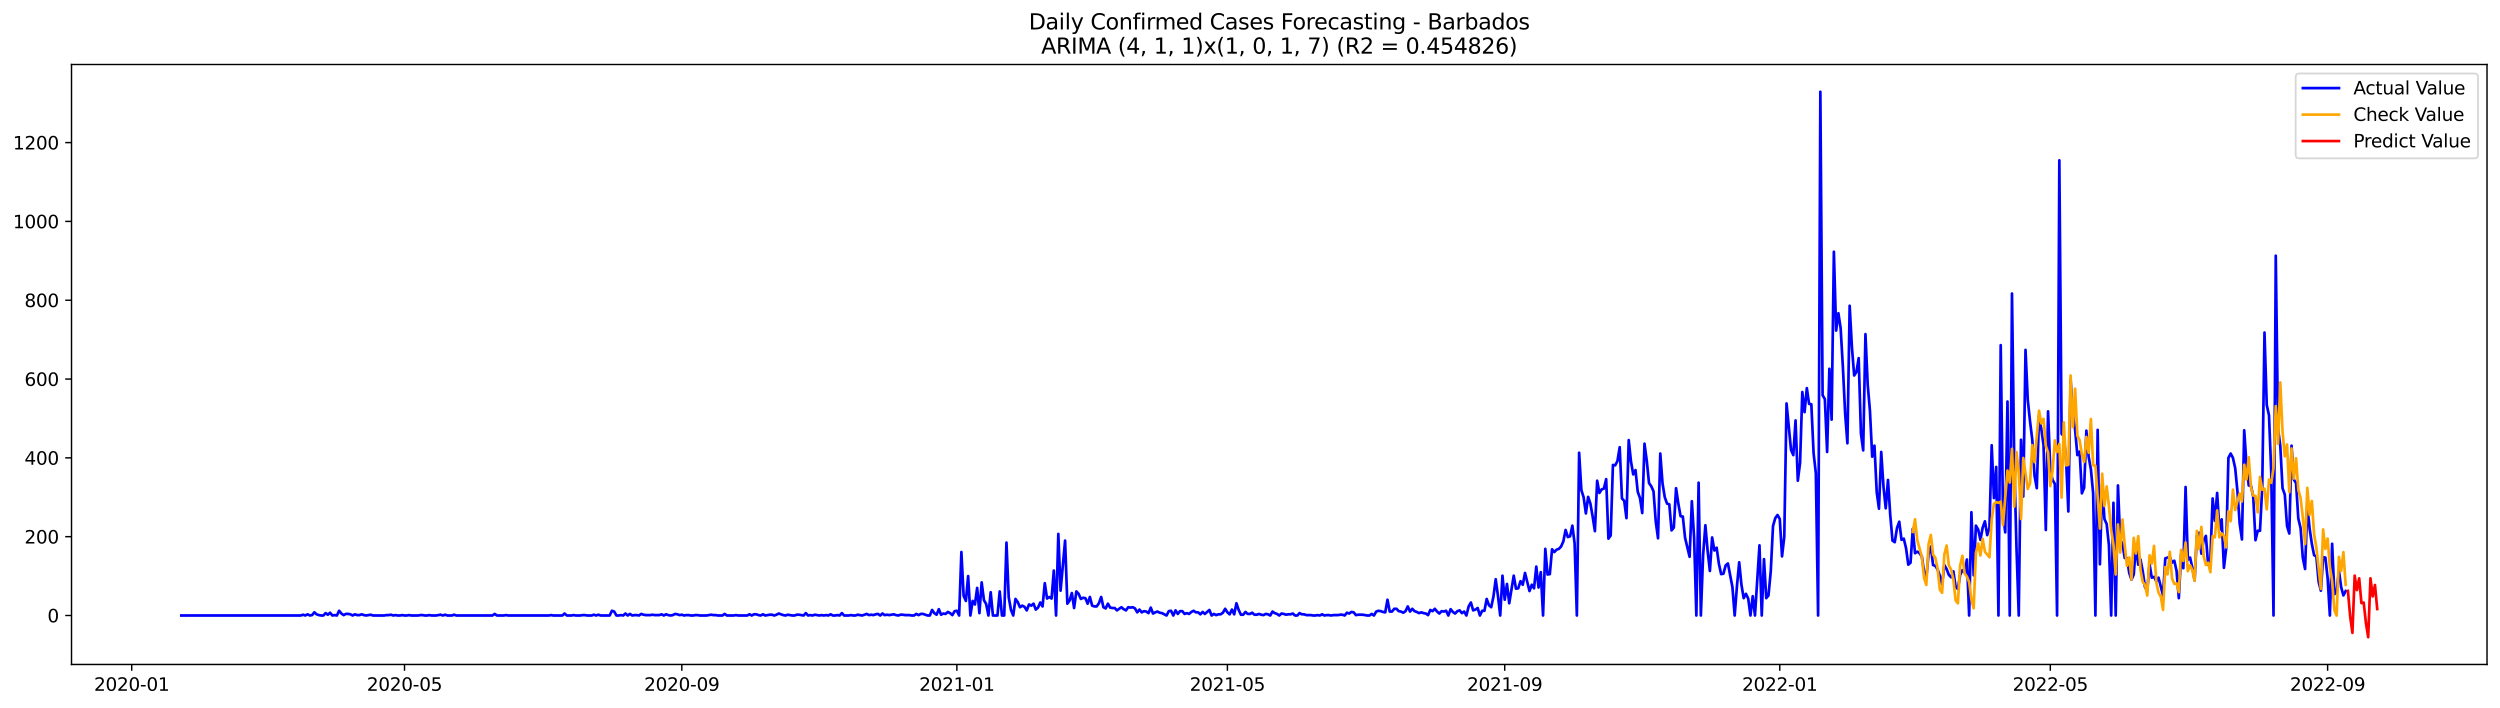 <?xml version="1.0" encoding="utf-8" standalone="no"?>
<!DOCTYPE svg PUBLIC "-//W3C//DTD SVG 1.1//EN"
  "http://www.w3.org/Graphics/SVG/1.1/DTD/svg11.dtd">
<svg xmlns:xlink="http://www.w3.org/1999/xlink" width="1386.05pt" height="392.274pt" viewBox="0 0 1386.05 392.274" xmlns="http://www.w3.org/2000/svg" version="1.1">
 <defs>
  <style type="text/css">*{stroke-linejoin: round; stroke-linecap: butt}</style>
 </defs>
 <g id="figure_1">
  <g id="patch_1">
   <path d="M 0 392.274 
L 1386.05 392.274 
L 1386.05 0 
L 0 0 
z
" style="fill: #ffffff"/>
  </g>
  <g id="axes_1">
   <g id="patch_2">
    <path d="M 39.65 368.396 
L 1378.85 368.396 
L 1378.85 35.755 
L 39.65 35.755 
z
" style="fill: #ffffff"/>
   </g>
   <g id="matplotlib.axis_1">
    <g id="xtick_1">
     <g id="line2d_1">
      <defs>
       <path id="mf974937f8d" d="M 0 0 
L 0 3.5 
" style="stroke: #000000; stroke-width: 0.8"/>
      </defs>
      <g>
       <use xlink:href="#mf974937f8d" x="73.024" y="368.396" style="stroke: #000000; stroke-width: 0.8"/>
      </g>
     </g>
     <g id="text_1">
      <!-- 2020-01 -->
      <g transform="translate(52.132 382.994)scale(0.1 -0.1)">
       <defs>
        <path id="DejaVuSans-32" d="M 1228 531 
L 3431 531 
L 3431 0 
L 469 0 
L 469 531 
Q 828 903 1448 1529 
Q 2069 2156 2228 2338 
Q 2531 2678 2651 2914 
Q 2772 3150 2772 3378 
Q 2772 3750 2511 3984 
Q 2250 4219 1831 4219 
Q 1534 4219 1204 4116 
Q 875 4013 500 3803 
L 500 4441 
Q 881 4594 1212 4672 
Q 1544 4750 1819 4750 
Q 2544 4750 2975 4387 
Q 3406 4025 3406 3419 
Q 3406 3131 3298 2873 
Q 3191 2616 2906 2266 
Q 2828 2175 2409 1742 
Q 1991 1309 1228 531 
z
" transform="scale(0.016)"/>
        <path id="DejaVuSans-30" d="M 2034 4250 
Q 1547 4250 1301 3770 
Q 1056 3291 1056 2328 
Q 1056 1369 1301 889 
Q 1547 409 2034 409 
Q 2525 409 2770 889 
Q 3016 1369 3016 2328 
Q 3016 3291 2770 3770 
Q 2525 4250 2034 4250 
z
M 2034 4750 
Q 2819 4750 3233 4129 
Q 3647 3509 3647 2328 
Q 3647 1150 3233 529 
Q 2819 -91 2034 -91 
Q 1250 -91 836 529 
Q 422 1150 422 2328 
Q 422 3509 836 4129 
Q 1250 4750 2034 4750 
z
" transform="scale(0.016)"/>
        <path id="DejaVuSans-2d" d="M 313 2009 
L 1997 2009 
L 1997 1497 
L 313 1497 
L 313 2009 
z
" transform="scale(0.016)"/>
        <path id="DejaVuSans-31" d="M 794 531 
L 1825 531 
L 1825 4091 
L 703 3866 
L 703 4441 
L 1819 4666 
L 2450 4666 
L 2450 531 
L 3481 531 
L 3481 0 
L 794 0 
L 794 531 
z
" transform="scale(0.016)"/>
       </defs>
       <use xlink:href="#DejaVuSans-32"/>
       <use xlink:href="#DejaVuSans-30" x="63.623"/>
       <use xlink:href="#DejaVuSans-32" x="127.246"/>
       <use xlink:href="#DejaVuSans-30" x="190.869"/>
       <use xlink:href="#DejaVuSans-2d" x="254.492"/>
       <use xlink:href="#DejaVuSans-30" x="290.576"/>
       <use xlink:href="#DejaVuSans-31" x="354.199"/>
      </g>
     </g>
    </g>
    <g id="xtick_2">
     <g id="line2d_2">
      <g>
       <use xlink:href="#mf974937f8d" x="224.268" y="368.396" style="stroke: #000000; stroke-width: 0.8"/>
      </g>
     </g>
     <g id="text_2">
      <!-- 2020-05 -->
      <g transform="translate(203.377 382.994)scale(0.1 -0.1)">
       <defs>
        <path id="DejaVuSans-35" d="M 691 4666 
L 3169 4666 
L 3169 4134 
L 1269 4134 
L 1269 2991 
Q 1406 3038 1543 3061 
Q 1681 3084 1819 3084 
Q 2600 3084 3056 2656 
Q 3513 2228 3513 1497 
Q 3513 744 3044 326 
Q 2575 -91 1722 -91 
Q 1428 -91 1123 -41 
Q 819 9 494 109 
L 494 744 
Q 775 591 1075 516 
Q 1375 441 1709 441 
Q 2250 441 2565 725 
Q 2881 1009 2881 1497 
Q 2881 1984 2565 2268 
Q 2250 2553 1709 2553 
Q 1456 2553 1204 2497 
Q 953 2441 691 2322 
L 691 4666 
z
" transform="scale(0.016)"/>
       </defs>
       <use xlink:href="#DejaVuSans-32"/>
       <use xlink:href="#DejaVuSans-30" x="63.623"/>
       <use xlink:href="#DejaVuSans-32" x="127.246"/>
       <use xlink:href="#DejaVuSans-30" x="190.869"/>
       <use xlink:href="#DejaVuSans-2d" x="254.492"/>
       <use xlink:href="#DejaVuSans-30" x="290.576"/>
       <use xlink:href="#DejaVuSans-35" x="354.199"/>
      </g>
     </g>
    </g>
    <g id="xtick_3">
     <g id="line2d_3">
      <g>
       <use xlink:href="#mf974937f8d" x="378.012" y="368.396" style="stroke: #000000; stroke-width: 0.8"/>
      </g>
     </g>
     <g id="text_3">
      <!-- 2020-09 -->
      <g transform="translate(357.121 382.994)scale(0.1 -0.1)">
       <defs>
        <path id="DejaVuSans-39" d="M 703 97 
L 703 672 
Q 941 559 1184 500 
Q 1428 441 1663 441 
Q 2288 441 2617 861 
Q 2947 1281 2994 2138 
Q 2813 1869 2534 1725 
Q 2256 1581 1919 1581 
Q 1219 1581 811 2004 
Q 403 2428 403 3163 
Q 403 3881 828 4315 
Q 1253 4750 1959 4750 
Q 2769 4750 3195 4129 
Q 3622 3509 3622 2328 
Q 3622 1225 3098 567 
Q 2575 -91 1691 -91 
Q 1453 -91 1209 -44 
Q 966 3 703 97 
z
M 1959 2075 
Q 2384 2075 2632 2365 
Q 2881 2656 2881 3163 
Q 2881 3666 2632 3958 
Q 2384 4250 1959 4250 
Q 1534 4250 1286 3958 
Q 1038 3666 1038 3163 
Q 1038 2656 1286 2365 
Q 1534 2075 1959 2075 
z
" transform="scale(0.016)"/>
       </defs>
       <use xlink:href="#DejaVuSans-32"/>
       <use xlink:href="#DejaVuSans-30" x="63.623"/>
       <use xlink:href="#DejaVuSans-32" x="127.246"/>
       <use xlink:href="#DejaVuSans-30" x="190.869"/>
       <use xlink:href="#DejaVuSans-2d" x="254.492"/>
       <use xlink:href="#DejaVuSans-30" x="290.576"/>
       <use xlink:href="#DejaVuSans-39" x="354.199"/>
      </g>
     </g>
    </g>
    <g id="xtick_4">
     <g id="line2d_4">
      <g>
       <use xlink:href="#mf974937f8d" x="530.507" y="368.396" style="stroke: #000000; stroke-width: 0.8"/>
      </g>
     </g>
     <g id="text_4">
      <!-- 2021-01 -->
      <g transform="translate(509.615 382.994)scale(0.1 -0.1)">
       <use xlink:href="#DejaVuSans-32"/>
       <use xlink:href="#DejaVuSans-30" x="63.623"/>
       <use xlink:href="#DejaVuSans-32" x="127.246"/>
       <use xlink:href="#DejaVuSans-31" x="190.869"/>
       <use xlink:href="#DejaVuSans-2d" x="254.492"/>
       <use xlink:href="#DejaVuSans-30" x="290.576"/>
       <use xlink:href="#DejaVuSans-31" x="354.199"/>
      </g>
     </g>
    </g>
    <g id="xtick_5">
     <g id="line2d_5">
      <g>
       <use xlink:href="#mf974937f8d" x="680.501" y="368.396" style="stroke: #000000; stroke-width: 0.8"/>
      </g>
     </g>
     <g id="text_5">
      <!-- 2021-05 -->
      <g transform="translate(659.61 382.994)scale(0.1 -0.1)">
       <use xlink:href="#DejaVuSans-32"/>
       <use xlink:href="#DejaVuSans-30" x="63.623"/>
       <use xlink:href="#DejaVuSans-32" x="127.246"/>
       <use xlink:href="#DejaVuSans-31" x="190.869"/>
       <use xlink:href="#DejaVuSans-2d" x="254.492"/>
       <use xlink:href="#DejaVuSans-30" x="290.576"/>
       <use xlink:href="#DejaVuSans-35" x="354.199"/>
      </g>
     </g>
    </g>
    <g id="xtick_6">
     <g id="line2d_6">
      <g>
       <use xlink:href="#mf974937f8d" x="834.245" y="368.396" style="stroke: #000000; stroke-width: 0.8"/>
      </g>
     </g>
     <g id="text_6">
      <!-- 2021-09 -->
      <g transform="translate(813.354 382.994)scale(0.1 -0.1)">
       <use xlink:href="#DejaVuSans-32"/>
       <use xlink:href="#DejaVuSans-30" x="63.623"/>
       <use xlink:href="#DejaVuSans-32" x="127.246"/>
       <use xlink:href="#DejaVuSans-31" x="190.869"/>
       <use xlink:href="#DejaVuSans-2d" x="254.492"/>
       <use xlink:href="#DejaVuSans-30" x="290.576"/>
       <use xlink:href="#DejaVuSans-39" x="354.199"/>
      </g>
     </g>
    </g>
    <g id="xtick_7">
     <g id="line2d_7">
      <g>
       <use xlink:href="#mf974937f8d" x="986.74" y="368.396" style="stroke: #000000; stroke-width: 0.8"/>
      </g>
     </g>
     <g id="text_7">
      <!-- 2022-01 -->
      <g transform="translate(965.848 382.994)scale(0.1 -0.1)">
       <use xlink:href="#DejaVuSans-32"/>
       <use xlink:href="#DejaVuSans-30" x="63.623"/>
       <use xlink:href="#DejaVuSans-32" x="127.246"/>
       <use xlink:href="#DejaVuSans-32" x="190.869"/>
       <use xlink:href="#DejaVuSans-2d" x="254.492"/>
       <use xlink:href="#DejaVuSans-30" x="290.576"/>
       <use xlink:href="#DejaVuSans-31" x="354.199"/>
      </g>
     </g>
    </g>
    <g id="xtick_8">
     <g id="line2d_8">
      <g>
       <use xlink:href="#mf974937f8d" x="1136.734" y="368.396" style="stroke: #000000; stroke-width: 0.8"/>
      </g>
     </g>
     <g id="text_8">
      <!-- 2022-05 -->
      <g transform="translate(1115.843 382.994)scale(0.1 -0.1)">
       <use xlink:href="#DejaVuSans-32"/>
       <use xlink:href="#DejaVuSans-30" x="63.623"/>
       <use xlink:href="#DejaVuSans-32" x="127.246"/>
       <use xlink:href="#DejaVuSans-32" x="190.869"/>
       <use xlink:href="#DejaVuSans-2d" x="254.492"/>
       <use xlink:href="#DejaVuSans-30" x="290.576"/>
       <use xlink:href="#DejaVuSans-35" x="354.199"/>
      </g>
     </g>
    </g>
    <g id="xtick_9">
     <g id="line2d_9">
      <g>
       <use xlink:href="#mf974937f8d" x="1290.478" y="368.396" style="stroke: #000000; stroke-width: 0.8"/>
      </g>
     </g>
     <g id="text_9">
      <!-- 2022-09 -->
      <g transform="translate(1269.587 382.994)scale(0.1 -0.1)">
       <use xlink:href="#DejaVuSans-32"/>
       <use xlink:href="#DejaVuSans-30" x="63.623"/>
       <use xlink:href="#DejaVuSans-32" x="127.246"/>
       <use xlink:href="#DejaVuSans-32" x="190.869"/>
       <use xlink:href="#DejaVuSans-2d" x="254.492"/>
       <use xlink:href="#DejaVuSans-30" x="290.576"/>
       <use xlink:href="#DejaVuSans-39" x="354.199"/>
      </g>
     </g>
    </g>
   </g>
   <g id="matplotlib.axis_2">
    <g id="ytick_1">
     <g id="line2d_10">
      <defs>
       <path id="m79491ba754" d="M 0 0 
L -3.5 0 
" style="stroke: #000000; stroke-width: 0.8"/>
      </defs>
      <g>
       <use xlink:href="#m79491ba754" x="39.65" y="341.243" style="stroke: #000000; stroke-width: 0.8"/>
      </g>
     </g>
     <g id="text_10">
      <!-- 0 -->
      <g transform="translate(26.288 345.043)scale(0.1 -0.1)">
       <use xlink:href="#DejaVuSans-30"/>
      </g>
     </g>
    </g>
    <g id="ytick_2">
     <g id="line2d_11">
      <g>
       <use xlink:href="#m79491ba754" x="39.65" y="297.546" style="stroke: #000000; stroke-width: 0.8"/>
      </g>
     </g>
     <g id="text_11">
      <!-- 200 -->
      <g transform="translate(13.562 301.345)scale(0.1 -0.1)">
       <use xlink:href="#DejaVuSans-32"/>
       <use xlink:href="#DejaVuSans-30" x="63.623"/>
       <use xlink:href="#DejaVuSans-30" x="127.246"/>
      </g>
     </g>
    </g>
    <g id="ytick_3">
     <g id="line2d_12">
      <g>
       <use xlink:href="#m79491ba754" x="39.65" y="253.849" style="stroke: #000000; stroke-width: 0.8"/>
      </g>
     </g>
     <g id="text_12">
      <!-- 400 -->
      <g transform="translate(13.562 257.648)scale(0.1 -0.1)">
       <defs>
        <path id="DejaVuSans-34" d="M 2419 4116 
L 825 1625 
L 2419 1625 
L 2419 4116 
z
M 2253 4666 
L 3047 4666 
L 3047 1625 
L 3713 1625 
L 3713 1100 
L 3047 1100 
L 3047 0 
L 2419 0 
L 2419 1100 
L 313 1100 
L 313 1709 
L 2253 4666 
z
" transform="scale(0.016)"/>
       </defs>
       <use xlink:href="#DejaVuSans-34"/>
       <use xlink:href="#DejaVuSans-30" x="63.623"/>
       <use xlink:href="#DejaVuSans-30" x="127.246"/>
      </g>
     </g>
    </g>
    <g id="ytick_4">
     <g id="line2d_13">
      <g>
       <use xlink:href="#m79491ba754" x="39.65" y="210.152" style="stroke: #000000; stroke-width: 0.8"/>
      </g>
     </g>
     <g id="text_13">
      <!-- 600 -->
      <g transform="translate(13.562 213.951)scale(0.1 -0.1)">
       <defs>
        <path id="DejaVuSans-36" d="M 2113 2584 
Q 1688 2584 1439 2293 
Q 1191 2003 1191 1497 
Q 1191 994 1439 701 
Q 1688 409 2113 409 
Q 2538 409 2786 701 
Q 3034 994 3034 1497 
Q 3034 2003 2786 2293 
Q 2538 2584 2113 2584 
z
M 3366 4563 
L 3366 3988 
Q 3128 4100 2886 4159 
Q 2644 4219 2406 4219 
Q 1781 4219 1451 3797 
Q 1122 3375 1075 2522 
Q 1259 2794 1537 2939 
Q 1816 3084 2150 3084 
Q 2853 3084 3261 2657 
Q 3669 2231 3669 1497 
Q 3669 778 3244 343 
Q 2819 -91 2113 -91 
Q 1303 -91 875 529 
Q 447 1150 447 2328 
Q 447 3434 972 4092 
Q 1497 4750 2381 4750 
Q 2619 4750 2861 4703 
Q 3103 4656 3366 4563 
z
" transform="scale(0.016)"/>
       </defs>
       <use xlink:href="#DejaVuSans-36"/>
       <use xlink:href="#DejaVuSans-30" x="63.623"/>
       <use xlink:href="#DejaVuSans-30" x="127.246"/>
      </g>
     </g>
    </g>
    <g id="ytick_5">
     <g id="line2d_14">
      <g>
       <use xlink:href="#m79491ba754" x="39.65" y="166.455" style="stroke: #000000; stroke-width: 0.8"/>
      </g>
     </g>
     <g id="text_14">
      <!-- 800 -->
      <g transform="translate(13.562 170.254)scale(0.1 -0.1)">
       <defs>
        <path id="DejaVuSans-38" d="M 2034 2216 
Q 1584 2216 1326 1975 
Q 1069 1734 1069 1313 
Q 1069 891 1326 650 
Q 1584 409 2034 409 
Q 2484 409 2743 651 
Q 3003 894 3003 1313 
Q 3003 1734 2745 1975 
Q 2488 2216 2034 2216 
z
M 1403 2484 
Q 997 2584 770 2862 
Q 544 3141 544 3541 
Q 544 4100 942 4425 
Q 1341 4750 2034 4750 
Q 2731 4750 3128 4425 
Q 3525 4100 3525 3541 
Q 3525 3141 3298 2862 
Q 3072 2584 2669 2484 
Q 3125 2378 3379 2068 
Q 3634 1759 3634 1313 
Q 3634 634 3220 271 
Q 2806 -91 2034 -91 
Q 1263 -91 848 271 
Q 434 634 434 1313 
Q 434 1759 690 2068 
Q 947 2378 1403 2484 
z
M 1172 3481 
Q 1172 3119 1398 2916 
Q 1625 2713 2034 2713 
Q 2441 2713 2670 2916 
Q 2900 3119 2900 3481 
Q 2900 3844 2670 4047 
Q 2441 4250 2034 4250 
Q 1625 4250 1398 4047 
Q 1172 3844 1172 3481 
z
" transform="scale(0.016)"/>
       </defs>
       <use xlink:href="#DejaVuSans-38"/>
       <use xlink:href="#DejaVuSans-30" x="63.623"/>
       <use xlink:href="#DejaVuSans-30" x="127.246"/>
      </g>
     </g>
    </g>
    <g id="ytick_6">
     <g id="line2d_15">
      <g>
       <use xlink:href="#m79491ba754" x="39.65" y="122.757" style="stroke: #000000; stroke-width: 0.8"/>
      </g>
     </g>
     <g id="text_15">
      <!-- 1000 -->
      <g transform="translate(7.2 126.557)scale(0.1 -0.1)">
       <use xlink:href="#DejaVuSans-31"/>
       <use xlink:href="#DejaVuSans-30" x="63.623"/>
       <use xlink:href="#DejaVuSans-30" x="127.246"/>
       <use xlink:href="#DejaVuSans-30" x="190.869"/>
      </g>
     </g>
    </g>
    <g id="ytick_7">
     <g id="line2d_16">
      <g>
       <use xlink:href="#m79491ba754" x="39.65" y="79.06" style="stroke: #000000; stroke-width: 0.8"/>
      </g>
     </g>
     <g id="text_16">
      <!-- 1200 -->
      <g transform="translate(7.2 82.859)scale(0.1 -0.1)">
       <use xlink:href="#DejaVuSans-31"/>
       <use xlink:href="#DejaVuSans-32" x="63.623"/>
       <use xlink:href="#DejaVuSans-30" x="127.246"/>
       <use xlink:href="#DejaVuSans-30" x="190.869"/>
      </g>
     </g>
    </g>
   </g>
   <g id="line2d_17">
    <path d="M 100.523 341.243 
L 166.77 341.243 
L 168.02 340.806 
L 169.27 341.243 
L 170.52 340.588 
L 171.77 341.243 
L 173.02 341.025 
L 174.27 339.495 
L 175.52 340.588 
L 176.77 341.025 
L 178.02 341.243 
L 179.27 341.243 
L 180.52 339.932 
L 181.77 340.806 
L 183.02 339.714 
L 184.27 341.243 
L 185.52 341.025 
L 186.77 341.243 
L 188.019 338.621 
L 189.269 340.151 
L 190.519 341.025 
L 191.769 340.369 
L 193.019 340.369 
L 194.269 340.588 
L 195.519 341.243 
L 196.769 340.588 
L 198.019 341.025 
L 199.269 341.025 
L 200.519 340.588 
L 201.769 341.025 
L 203.019 341.243 
L 205.519 340.806 
L 206.769 341.243 
L 213.019 341.243 
L 214.268 341.025 
L 215.518 341.025 
L 216.768 340.806 
L 218.018 341.243 
L 219.268 341.025 
L 220.518 341.243 
L 221.768 341.243 
L 223.018 341.025 
L 224.268 341.243 
L 225.518 341.243 
L 226.768 341.025 
L 228.018 341.243 
L 231.768 341.243 
L 233.018 341.025 
L 234.268 341.025 
L 235.518 341.243 
L 236.768 341.243 
L 238.018 341.025 
L 239.268 341.243 
L 241.767 341.243 
L 244.267 340.806 
L 245.517 341.243 
L 246.767 340.806 
L 248.017 341.243 
L 250.517 341.243 
L 251.767 340.806 
L 253.017 341.243 
L 273.016 341.243 
L 274.266 340.369 
L 275.516 341.243 
L 279.266 341.243 
L 280.516 341.025 
L 281.766 341.243 
L 304.265 341.243 
L 305.515 341.025 
L 306.765 341.243 
L 311.765 341.243 
L 313.015 340.151 
L 314.265 341.243 
L 316.765 341.243 
L 318.015 341.025 
L 319.265 341.243 
L 321.764 341.243 
L 323.014 341.025 
L 324.264 341.025 
L 325.514 341.243 
L 328.014 341.243 
L 329.264 340.806 
L 330.514 341.243 
L 331.764 340.806 
L 333.014 341.243 
L 338.014 341.243 
L 339.264 338.621 
L 340.514 339.058 
L 341.764 341.243 
L 343.014 341.243 
L 344.264 341.025 
L 345.514 341.243 
L 346.764 340.151 
L 348.013 341.243 
L 349.263 340.369 
L 350.513 341.243 
L 351.763 341.025 
L 353.013 341.025 
L 354.263 341.243 
L 355.513 340.369 
L 356.763 340.806 
L 358.013 341.025 
L 360.513 341.025 
L 361.763 340.806 
L 363.013 341.025 
L 365.513 341.025 
L 366.763 340.588 
L 368.013 341.243 
L 369.263 340.588 
L 370.513 341.025 
L 371.763 341.243 
L 373.013 341.025 
L 374.263 340.369 
L 375.512 340.588 
L 376.762 341.025 
L 378.012 340.806 
L 379.262 341.243 
L 380.512 341.025 
L 381.762 341.025 
L 383.012 341.243 
L 384.262 341.243 
L 385.512 341.025 
L 386.762 341.025 
L 388.012 341.243 
L 391.762 341.243 
L 394.262 340.806 
L 395.512 341.025 
L 396.762 341.025 
L 398.012 341.243 
L 400.512 341.243 
L 401.761 340.369 
L 403.011 341.243 
L 406.761 341.243 
L 408.011 341.025 
L 409.261 341.243 
L 414.261 341.243 
L 415.511 340.588 
L 416.761 341.243 
L 418.011 340.588 
L 419.261 340.588 
L 420.511 341.025 
L 421.761 341.243 
L 423.011 340.588 
L 424.261 341.243 
L 426.761 340.806 
L 428.01 340.806 
L 429.26 341.243 
L 430.51 340.806 
L 431.76 340.151 
L 434.26 341.025 
L 435.51 341.243 
L 436.76 340.806 
L 439.26 341.243 
L 440.51 341.243 
L 441.76 340.806 
L 443.01 340.806 
L 445.51 341.243 
L 446.76 339.932 
L 448.01 341.243 
L 449.26 341.025 
L 450.51 341.243 
L 451.76 340.806 
L 454.26 341.243 
L 455.509 341.025 
L 456.759 341.243 
L 458.009 341.025 
L 459.259 341.243 
L 460.509 340.588 
L 461.759 341.243 
L 463.009 341.243 
L 464.259 341.025 
L 465.509 341.243 
L 466.759 339.932 
L 468.009 341.243 
L 470.509 341.243 
L 471.759 341.025 
L 473.009 341.243 
L 474.259 341.243 
L 475.509 340.806 
L 478.009 341.243 
L 480.509 340.369 
L 481.758 341.025 
L 483.008 340.806 
L 484.258 341.025 
L 485.508 340.588 
L 486.758 340.369 
L 488.008 341.243 
L 489.258 340.151 
L 490.508 341.025 
L 491.758 340.806 
L 493.008 341.025 
L 495.508 340.588 
L 496.758 341.025 
L 498.008 341.243 
L 499.258 340.806 
L 500.508 340.806 
L 501.758 341.025 
L 504.258 341.025 
L 505.508 341.243 
L 506.758 341.243 
L 508.008 340.369 
L 509.257 341.025 
L 510.507 340.369 
L 511.757 340.369 
L 514.257 341.243 
L 515.507 341.243 
L 516.757 338.184 
L 518.007 339.932 
L 519.257 340.806 
L 520.507 337.748 
L 521.757 340.806 
L 523.007 340.151 
L 524.257 340.369 
L 525.507 339.277 
L 526.757 339.932 
L 528.007 341.025 
L 529.257 338.84 
L 530.507 338.621 
L 531.757 341.243 
L 533.007 306.067 
L 534.257 330.319 
L 535.506 333.159 
L 536.756 319.395 
L 538.006 341.243 
L 539.256 333.159 
L 540.506 335.126 
L 541.756 325.949 
L 543.006 339.932 
L 544.256 322.89 
L 545.506 332.722 
L 546.756 334.907 
L 548.006 341.243 
L 549.256 328.353 
L 550.506 341.243 
L 553.006 341.243 
L 554.256 327.916 
L 555.506 341.243 
L 556.756 341.243 
L 558.006 300.823 
L 559.256 331.193 
L 560.506 338.184 
L 561.756 341.243 
L 563.005 332.067 
L 564.255 333.815 
L 565.505 336.655 
L 566.755 335.781 
L 568.005 336.437 
L 569.255 338.403 
L 570.505 335.126 
L 571.755 335.781 
L 573.005 334.689 
L 574.255 337.966 
L 575.505 336.874 
L 576.755 334.033 
L 578.005 336.218 
L 579.255 323.327 
L 580.505 331.848 
L 581.755 330.974 
L 583.005 331.848 
L 584.255 316.336 
L 585.505 341.243 
L 586.755 296.017 
L 588.005 327.479 
L 590.504 299.731 
L 591.754 334.689 
L 593.004 332.941 
L 594.254 328.79 
L 595.504 337.092 
L 596.754 327.916 
L 598.004 329.227 
L 599.254 332.067 
L 600.504 331.411 
L 601.754 331.63 
L 603.004 334.689 
L 604.254 330.974 
L 605.504 335.781 
L 606.754 336.218 
L 608.004 336.218 
L 609.254 334.47 
L 610.504 330.974 
L 611.754 336.655 
L 613.004 337.311 
L 614.254 334.689 
L 615.504 336.874 
L 616.753 337.092 
L 618.003 337.092 
L 619.253 338.403 
L 621.753 336.655 
L 623.003 337.748 
L 624.253 338.403 
L 625.503 336.655 
L 626.753 336.874 
L 628.003 336.655 
L 629.253 337.311 
L 630.503 339.495 
L 631.753 337.966 
L 633.003 339.495 
L 634.253 338.84 
L 635.503 339.058 
L 636.753 339.932 
L 638.003 336.874 
L 639.253 340.151 
L 640.503 339.495 
L 641.753 339.058 
L 643.002 339.714 
L 644.252 339.932 
L 646.752 341.243 
L 648.002 338.84 
L 649.252 338.621 
L 650.502 341.243 
L 651.752 338.403 
L 653.002 340.369 
L 654.252 338.84 
L 655.502 338.84 
L 656.752 340.369 
L 658.002 339.932 
L 659.252 340.369 
L 660.502 339.277 
L 661.752 338.621 
L 663.002 339.495 
L 664.252 339.495 
L 665.502 340.588 
L 666.752 339.277 
L 668.002 340.369 
L 670.501 338.184 
L 671.751 341.243 
L 673.001 340.369 
L 674.251 341.025 
L 675.501 340.588 
L 676.751 340.588 
L 678.001 339.714 
L 679.251 337.529 
L 680.501 339.495 
L 681.751 340.588 
L 683.001 337.966 
L 684.251 340.588 
L 685.501 334.47 
L 686.751 338.184 
L 688.001 340.806 
L 689.251 340.806 
L 690.501 339.277 
L 691.751 340.369 
L 693.001 340.369 
L 694.251 339.714 
L 695.501 340.806 
L 696.75 340.806 
L 698 340.369 
L 699.25 340.806 
L 700.5 341.025 
L 701.75 340.369 
L 703 340.588 
L 704.25 341.243 
L 705.5 339.058 
L 706.75 339.932 
L 708 340.369 
L 709.25 341.243 
L 710.5 340.151 
L 711.75 340.369 
L 713 340.806 
L 714.25 340.588 
L 715.5 340.588 
L 716.75 340.151 
L 718 341.243 
L 719.25 341.243 
L 720.5 339.932 
L 721.75 340.588 
L 722.999 340.588 
L 724.249 341.025 
L 726.749 341.025 
L 727.999 341.243 
L 729.249 341.243 
L 730.499 341.025 
L 731.749 341.243 
L 732.999 340.588 
L 734.249 341.243 
L 735.499 341.025 
L 736.749 341.025 
L 737.999 341.243 
L 739.249 341.025 
L 741.749 341.025 
L 742.999 340.806 
L 744.249 340.806 
L 745.499 341.243 
L 746.749 339.714 
L 747.999 340.151 
L 749.249 339.277 
L 750.498 339.495 
L 751.748 341.025 
L 752.998 340.806 
L 755.498 340.806 
L 757.998 341.243 
L 759.248 341.243 
L 760.498 340.369 
L 761.748 341.243 
L 762.998 339.058 
L 764.248 338.621 
L 765.498 338.84 
L 766.748 339.277 
L 767.998 339.495 
L 769.248 332.504 
L 770.498 339.058 
L 771.748 339.058 
L 772.998 337.529 
L 774.248 337.529 
L 775.498 338.84 
L 776.747 339.058 
L 777.997 339.714 
L 779.247 338.84 
L 780.497 336.218 
L 781.747 339.058 
L 782.997 337.529 
L 784.247 338.84 
L 785.497 339.277 
L 786.747 339.932 
L 787.997 339.495 
L 789.247 339.932 
L 790.497 340.151 
L 791.747 341.025 
L 792.997 338.184 
L 794.247 338.84 
L 795.497 337.529 
L 796.747 339.058 
L 797.997 340.151 
L 799.247 338.84 
L 800.497 339.058 
L 801.747 338.621 
L 802.996 341.243 
L 804.246 337.748 
L 805.496 339.277 
L 806.746 340.151 
L 807.996 338.84 
L 809.246 338.403 
L 810.496 339.932 
L 811.746 339.058 
L 812.996 341.243 
L 814.246 336.218 
L 815.496 334.033 
L 816.746 338.403 
L 817.996 337.966 
L 819.246 337.092 
L 820.496 341.243 
L 821.746 338.621 
L 822.996 338.621 
L 824.246 332.067 
L 825.496 335.563 
L 826.746 336.655 
L 827.996 330.756 
L 829.246 321.143 
L 830.495 330.319 
L 831.745 341.243 
L 832.995 319.176 
L 834.245 332.504 
L 835.495 323.764 
L 836.745 334.47 
L 839.245 319.176 
L 840.495 326.386 
L 841.745 326.168 
L 842.995 322.235 
L 844.245 324.201 
L 845.495 317.647 
L 847.995 327.697 
L 849.245 324.201 
L 850.495 326.168 
L 851.745 314.151 
L 852.995 325.731 
L 854.245 317.21 
L 855.495 341.243 
L 856.744 304.319 
L 857.994 318.521 
L 859.244 318.302 
L 860.494 304.538 
L 861.744 306.067 
L 862.994 304.756 
L 864.244 304.319 
L 865.494 303.008 
L 866.744 300.168 
L 867.994 293.832 
L 869.244 297.765 
L 870.494 297.328 
L 871.744 291.428 
L 872.994 301.26 
L 874.244 341.243 
L 875.494 251.009 
L 876.744 271.765 
L 877.994 275.698 
L 879.244 284.655 
L 880.494 275.479 
L 881.744 279.193 
L 882.994 286.403 
L 884.243 294.487 
L 885.493 266.521 
L 886.743 273.294 
L 887.993 271.328 
L 889.243 270.891 
L 890.493 265.647 
L 891.743 298.639 
L 892.993 296.891 
L 894.243 257.782 
L 895.493 258 
L 896.743 255.597 
L 897.993 247.95 
L 899.243 276.353 
L 900.493 277.664 
L 901.743 287.277 
L 902.993 244.017 
L 904.243 255.815 
L 905.493 263.025 
L 906.743 260.622 
L 907.993 272.639 
L 909.243 276.134 
L 910.492 284.437 
L 911.742 245.983 
L 912.992 255.378 
L 914.242 267.832 
L 915.492 269.58 
L 916.742 272.42 
L 917.992 289.244 
L 919.242 298.42 
L 920.492 251.446 
L 921.742 268.051 
L 922.992 275.698 
L 924.242 279.193 
L 925.492 279.63 
L 926.742 294.05 
L 927.992 292.521 
L 929.242 270.672 
L 930.492 279.193 
L 931.742 286.185 
L 932.992 286.403 
L 934.242 298.202 
L 936.742 308.689 
L 937.991 277.882 
L 939.241 297.983 
L 940.491 341.243 
L 941.741 267.614 
L 942.991 341.243 
L 944.241 307.596 
L 945.491 291.21 
L 946.741 305.412 
L 947.991 316.554 
L 949.241 297.983 
L 950.491 305.193 
L 951.741 303.664 
L 952.991 312.622 
L 954.241 318.302 
L 955.491 318.084 
L 956.741 313.496 
L 957.991 312.403 
L 960.491 325.512 
L 961.741 341.243 
L 962.991 325.075 
L 964.24 311.748 
L 965.49 324.201 
L 966.74 331.63 
L 967.99 329.227 
L 969.24 331.848 
L 970.49 341.243 
L 971.74 330.537 
L 972.99 341.243 
L 975.49 302.353 
L 976.74 341.243 
L 977.99 310 
L 979.24 331.63 
L 980.49 330.101 
L 981.74 316.773 
L 982.99 291.647 
L 984.24 287.277 
L 985.49 285.529 
L 986.74 287.714 
L 987.99 308.47 
L 989.24 297.546 
L 990.49 223.698 
L 992.989 249.479 
L 994.239 252.32 
L 995.489 233.093 
L 996.739 266.521 
L 997.989 256.689 
L 999.239 217.362 
L 1000.489 228.505 
L 1001.739 215.177 
L 1002.989 223.916 
L 1004.239 224.135 
L 1005.489 251.227 
L 1006.739 262.37 
L 1007.989 341.243 
L 1009.239 50.876 
L 1010.489 219.11 
L 1011.739 221.295 
L 1012.989 250.572 
L 1014.239 204.471 
L 1015.489 232.656 
L 1016.739 139.581 
L 1017.988 183.278 
L 1019.238 173.665 
L 1020.488 181.967 
L 1021.738 203.597 
L 1022.988 229.378 
L 1024.238 245.765 
L 1025.488 169.513 
L 1026.738 192.454 
L 1027.988 208.185 
L 1029.238 206.219 
L 1030.488 198.572 
L 1031.738 240.303 
L 1032.988 249.698 
L 1034.238 185.244 
L 1035.488 213.211 
L 1036.738 227.849 
L 1037.988 253.193 
L 1039.238 247.076 
L 1040.488 272.857 
L 1041.738 282.034 
L 1042.988 250.572 
L 1044.237 269.798 
L 1045.487 281.815 
L 1046.737 266.084 
L 1047.987 285.529 
L 1049.237 299.731 
L 1050.487 300.605 
L 1051.737 292.739 
L 1052.987 289.244 
L 1054.237 299.294 
L 1055.487 298.639 
L 1056.737 303.882 
L 1057.987 313.059 
L 1059.237 311.966 
L 1060.487 293.176 
L 1061.737 306.723 
L 1062.987 305.849 
L 1064.237 306.723 
L 1065.487 308.47 
L 1066.737 316.991 
L 1067.987 320.269 
L 1069.237 307.159 
L 1070.487 303.008 
L 1071.736 313.277 
L 1072.986 313.714 
L 1074.236 315.68 
L 1075.486 319.176 
L 1076.736 323.983 
L 1077.986 313.277 
L 1079.236 315.462 
L 1080.486 318.739 
L 1081.736 320.05 
L 1082.986 316.773 
L 1084.236 325.294 
L 1085.486 326.605 
L 1086.736 318.739 
L 1087.986 316.117 
L 1089.236 317.21 
L 1090.486 310.218 
L 1091.736 341.243 
L 1092.986 284 
L 1094.236 318.958 
L 1095.486 291.428 
L 1096.736 293.613 
L 1097.985 299.294 
L 1099.235 292.521 
L 1100.485 289.025 
L 1101.735 296.672 
L 1102.985 292.739 
L 1104.235 246.857 
L 1105.485 276.134 
L 1106.735 258.874 
L 1107.985 341.243 
L 1109.235 191.362 
L 1110.485 284.218 
L 1111.735 295.143 
L 1112.985 222.605 
L 1114.235 341.243 
L 1115.485 162.74 
L 1116.735 255.597 
L 1117.985 303.882 
L 1119.235 341.243 
L 1120.485 243.799 
L 1121.735 275.261 
L 1122.985 193.984 
L 1124.235 221.731 
L 1125.484 233.53 
L 1126.734 243.799 
L 1127.984 263.681 
L 1129.234 270.672 
L 1130.484 230.689 
L 1131.734 237.899 
L 1132.984 246.857 
L 1134.234 293.832 
L 1135.484 228.068 
L 1136.734 260.622 
L 1137.984 266.084 
L 1139.234 268.269 
L 1140.484 341.243 
L 1141.734 88.892 
L 1142.984 240.521 
L 1144.234 241.832 
L 1145.484 255.16 
L 1146.734 283.563 
L 1147.984 210.589 
L 1149.234 229.16 
L 1150.484 238.336 
L 1151.733 252.32 
L 1152.983 250.353 
L 1154.233 273.513 
L 1155.483 270.454 
L 1156.733 238.773 
L 1157.983 253.193 
L 1159.233 260.185 
L 1160.483 273.513 
L 1161.733 341.243 
L 1162.983 238.336 
L 1164.233 312.84 
L 1165.483 268.269 
L 1166.733 287.714 
L 1167.983 290.555 
L 1169.233 302.353 
L 1170.483 341.243 
L 1171.733 278.756 
L 1172.983 341.243 
L 1174.233 269.143 
L 1175.483 299.294 
L 1176.733 301.479 
L 1177.983 309.344 
L 1179.232 309.563 
L 1180.482 317.647 
L 1181.732 321.361 
L 1182.982 318.521 
L 1184.232 302.353 
L 1185.482 313.059 
L 1186.732 310.218 
L 1187.982 316.773 
L 1189.232 325.512 
L 1190.482 327.479 
L 1191.732 312.622 
L 1192.982 320.269 
L 1194.232 319.832 
L 1195.482 322.235 
L 1196.732 320.269 
L 1199.232 330.101 
L 1200.482 309.563 
L 1201.732 309.126 
L 1202.982 308.907 
L 1204.232 311.966 
L 1205.481 310.874 
L 1206.731 316.554 
L 1207.981 331.63 
L 1209.231 307.378 
L 1210.481 315.025 
L 1211.731 270.017 
L 1212.981 310.437 
L 1214.231 309.126 
L 1215.481 314.806 
L 1216.731 321.798 
L 1217.981 297.109 
L 1219.231 295.361 
L 1220.481 306.941 
L 1221.731 299.512 
L 1222.981 297.109 
L 1224.231 313.059 
L 1225.481 309.781 
L 1226.731 276.353 
L 1227.981 288.807 
L 1229.231 273.294 
L 1230.481 293.832 
L 1231.73 287.933 
L 1232.98 314.806 
L 1234.23 304.101 
L 1235.48 253.849 
L 1236.73 251.446 
L 1237.98 253.849 
L 1239.23 259.53 
L 1240.48 272.42 
L 1241.73 290.336 
L 1242.98 299.076 
L 1244.23 238.555 
L 1245.48 257.345 
L 1246.73 269.143 
L 1247.98 269.361 
L 1249.23 275.261 
L 1250.48 299.512 
L 1251.73 294.269 
L 1252.98 294.269 
L 1254.23 270.235 
L 1255.48 184.37 
L 1256.73 224.572 
L 1257.98 230.252 
L 1259.229 262.151 
L 1260.479 341.243 
L 1261.729 141.766 
L 1262.979 237.681 
L 1264.229 247.076 
L 1265.479 270.672 
L 1266.729 274.168 
L 1267.979 291.647 
L 1269.229 295.798 
L 1270.479 247.076 
L 1271.729 265.866 
L 1272.979 267.832 
L 1274.229 287.496 
L 1275.479 292.739 
L 1276.729 309.344 
L 1277.979 315.462 
L 1279.229 280.067 
L 1280.479 292.958 
L 1281.729 301.479 
L 1282.979 307.815 
L 1284.229 308.47 
L 1285.478 322.454 
L 1286.728 327.479 
L 1287.978 308.907 
L 1289.228 309.126 
L 1290.478 320.487 
L 1291.728 341.243 
L 1292.978 301.479 
L 1294.228 329.445 
L 1295.478 328.353 
L 1296.728 316.336 
L 1297.978 325.512 
L 1299.228 330.101 
L 1300.478 327.697 
L 1300.478 327.697 
" clip-path="url(#p8b90398672)" style="fill: none; stroke: #0000ff; stroke-width: 1.5; stroke-linecap: square"/>
   </g>
   <g id="line2d_18">
    <path d="M 1060.487 294.873 
L 1061.737 287.913 
L 1062.987 299.46 
L 1065.487 308.693 
L 1066.737 320.375 
L 1067.987 324.306 
L 1069.237 301.716 
L 1070.487 296.574 
L 1071.736 307.554 
L 1072.986 309.228 
L 1074.236 315.186 
L 1075.486 326.918 
L 1076.736 328.67 
L 1077.986 307.391 
L 1079.236 302.449 
L 1080.486 313.528 
L 1081.736 315.814 
L 1082.986 321.266 
L 1084.236 332.862 
L 1085.486 334.51 
L 1086.736 313.51 
L 1087.986 308.173 
L 1089.236 317.962 
L 1090.486 319.641 
L 1091.736 322.775 
L 1092.986 332.27 
L 1094.236 337.252 
L 1095.486 306.52 
L 1096.736 301.333 
L 1097.985 307.96 
L 1099.235 298.759 
L 1100.485 305.867 
L 1102.985 308.97 
L 1104.235 288.122 
L 1105.485 279.298 
L 1106.735 278.414 
L 1107.985 278.752 
L 1109.235 278.168 
L 1110.485 291.141 
L 1112.985 260.9 
L 1114.235 267.528 
L 1115.485 248.879 
L 1116.735 280.881 
L 1117.985 250.669 
L 1119.235 261.714 
L 1120.485 287.753 
L 1121.735 253.936 
L 1124.235 271.084 
L 1125.484 267.794 
L 1126.734 246.822 
L 1127.984 256.225 
L 1130.484 227.706 
L 1131.734 234.736 
L 1132.984 232.227 
L 1134.234 247.204 
L 1135.484 250.898 
L 1136.734 269.507 
L 1137.984 261.004 
L 1139.234 244.168 
L 1140.484 250.548 
L 1141.734 246.158 
L 1142.984 275.893 
L 1144.234 234.171 
L 1145.484 258.025 
L 1146.734 257.685 
L 1147.984 208.184 
L 1149.234 236.734 
L 1150.484 215.512 
L 1151.733 241.605 
L 1152.983 244.028 
L 1154.233 251.973 
L 1155.483 256.144 
L 1156.733 242.218 
L 1157.983 251.043 
L 1159.233 232.315 
L 1160.483 258.003 
L 1161.733 258.187 
L 1164.233 293.041 
L 1165.483 262.634 
L 1166.733 280.523 
L 1167.983 269.681 
L 1169.233 280.651 
L 1170.483 293.91 
L 1171.733 301.849 
L 1172.983 318.504 
L 1174.233 290.777 
L 1175.483 306.319 
L 1176.733 288.035 
L 1177.983 302.261 
L 1179.232 313.658 
L 1180.482 309.076 
L 1181.732 321.296 
L 1182.982 298.19 
L 1184.232 306.871 
L 1185.482 297.244 
L 1186.732 315.977 
L 1187.982 322.694 
L 1189.232 324.272 
L 1190.482 330.167 
L 1191.732 307.895 
L 1192.982 312.393 
L 1194.232 302.658 
L 1195.482 322.873 
L 1196.732 328.607 
L 1197.982 330.767 
L 1199.232 338.141 
L 1200.482 314.376 
L 1201.732 318.435 
L 1202.982 305.947 
L 1204.232 320.736 
L 1205.481 323.725 
L 1206.731 323.423 
L 1207.981 328.301 
L 1209.231 304.881 
L 1210.481 310.968 
L 1211.731 300.822 
L 1212.981 316.689 
L 1214.231 313.406 
L 1215.481 316.092 
L 1216.731 322.001 
L 1217.981 294.338 
L 1219.231 304.36 
L 1220.481 292.137 
L 1221.731 308.111 
L 1222.981 313.233 
L 1224.231 312.013 
L 1225.481 317.226 
L 1226.731 297.233 
L 1227.981 297.862 
L 1229.231 282.981 
L 1230.481 297.963 
L 1231.73 295.715 
L 1232.98 297.016 
L 1234.23 303.472 
L 1235.48 283.399 
L 1236.73 288.957 
L 1237.98 271.486 
L 1239.23 282.782 
L 1240.48 277.757 
L 1241.73 273.635 
L 1242.98 278.051 
L 1244.23 257.704 
L 1245.48 265.801 
L 1246.73 253.517 
L 1247.98 270.105 
L 1249.23 274.733 
L 1250.48 274.981 
L 1251.73 284.067 
L 1252.98 264.406 
L 1254.23 271.546 
L 1255.48 270.933 
L 1256.73 282.382 
L 1257.98 265.89 
L 1259.229 267.692 
L 1260.479 259.461 
L 1261.729 225.175 
L 1262.979 246.025 
L 1264.229 212.001 
L 1265.479 239.143 
L 1266.729 253.019 
L 1267.979 246.436 
L 1269.229 272.882 
L 1270.479 248.627 
L 1271.729 265.304 
L 1272.979 254.067 
L 1274.229 271.598 
L 1275.479 276.065 
L 1276.729 286.981 
L 1277.979 301.563 
L 1279.229 270.486 
L 1280.479 285.394 
L 1281.729 277.733 
L 1282.979 296.175 
L 1284.229 303.505 
L 1286.728 326.537 
L 1287.978 293.524 
L 1289.228 304.3 
L 1290.478 298.579 
L 1291.728 314.25 
L 1292.978 322.092 
L 1294.228 338.245 
L 1295.478 341.271 
L 1296.728 308.767 
L 1297.978 316.453 
L 1299.228 306.131 
L 1300.478 324.238 
L 1300.478 324.238 
" clip-path="url(#p8b90398672)" style="fill: none; stroke: #ffa500; stroke-width: 1.5; stroke-linecap: square"/>
   </g>
   <g id="line2d_19">
    <path d="M 1301.728 327.613 
L 1302.978 341.752 
L 1304.228 350.863 
L 1305.478 319.143 
L 1306.728 327.142 
L 1307.978 320.645 
L 1309.228 334.38 
L 1310.478 334.082 
L 1311.728 345.468 
L 1312.977 353.276 
L 1314.227 320.624 
L 1315.477 330.65 
L 1316.727 324.322 
L 1317.977 337.638 
" clip-path="url(#p8b90398672)" style="fill: none; stroke: #ff0000; stroke-width: 1.5; stroke-linecap: square"/>
   </g>
   <g id="patch_3">
    <path d="M 39.65 368.396 
L 39.65 35.755 
" style="fill: none; stroke: #000000; stroke-width: 0.8; stroke-linejoin: miter; stroke-linecap: square"/>
   </g>
   <g id="patch_4">
    <path d="M 1378.85 368.396 
L 1378.85 35.755 
" style="fill: none; stroke: #000000; stroke-width: 0.8; stroke-linejoin: miter; stroke-linecap: square"/>
   </g>
   <g id="patch_5">
    <path d="M 39.65 368.396 
L 1378.85 368.396 
" style="fill: none; stroke: #000000; stroke-width: 0.8; stroke-linejoin: miter; stroke-linecap: square"/>
   </g>
   <g id="patch_6">
    <path d="M 39.65 35.755 
L 1378.85 35.755 
" style="fill: none; stroke: #000000; stroke-width: 0.8; stroke-linejoin: miter; stroke-linecap: square"/>
   </g>
   <g id="text_17">
    <!-- Daily Confirmed Cases Forecasting - Barbados -->
    <g transform="translate(570.398 16.318)scale(0.12 -0.12)">
     <defs>
      <path id="DejaVuSans-44" d="M 1259 4147 
L 1259 519 
L 2022 519 
Q 2988 519 3436 956 
Q 3884 1394 3884 2338 
Q 3884 3275 3436 3711 
Q 2988 4147 2022 4147 
L 1259 4147 
z
M 628 4666 
L 1925 4666 
Q 3281 4666 3915 4102 
Q 4550 3538 4550 2338 
Q 4550 1131 3912 565 
Q 3275 0 1925 0 
L 628 0 
L 628 4666 
z
" transform="scale(0.016)"/>
      <path id="DejaVuSans-61" d="M 2194 1759 
Q 1497 1759 1228 1600 
Q 959 1441 959 1056 
Q 959 750 1161 570 
Q 1363 391 1709 391 
Q 2188 391 2477 730 
Q 2766 1069 2766 1631 
L 2766 1759 
L 2194 1759 
z
M 3341 1997 
L 3341 0 
L 2766 0 
L 2766 531 
Q 2569 213 2275 61 
Q 1981 -91 1556 -91 
Q 1019 -91 701 211 
Q 384 513 384 1019 
Q 384 1609 779 1909 
Q 1175 2209 1959 2209 
L 2766 2209 
L 2766 2266 
Q 2766 2663 2505 2880 
Q 2244 3097 1772 3097 
Q 1472 3097 1187 3025 
Q 903 2953 641 2809 
L 641 3341 
Q 956 3463 1253 3523 
Q 1550 3584 1831 3584 
Q 2591 3584 2966 3190 
Q 3341 2797 3341 1997 
z
" transform="scale(0.016)"/>
      <path id="DejaVuSans-69" d="M 603 3500 
L 1178 3500 
L 1178 0 
L 603 0 
L 603 3500 
z
M 603 4863 
L 1178 4863 
L 1178 4134 
L 603 4134 
L 603 4863 
z
" transform="scale(0.016)"/>
      <path id="DejaVuSans-6c" d="M 603 4863 
L 1178 4863 
L 1178 0 
L 603 0 
L 603 4863 
z
" transform="scale(0.016)"/>
      <path id="DejaVuSans-79" d="M 2059 -325 
Q 1816 -950 1584 -1140 
Q 1353 -1331 966 -1331 
L 506 -1331 
L 506 -850 
L 844 -850 
Q 1081 -850 1212 -737 
Q 1344 -625 1503 -206 
L 1606 56 
L 191 3500 
L 800 3500 
L 1894 763 
L 2988 3500 
L 3597 3500 
L 2059 -325 
z
" transform="scale(0.016)"/>
      <path id="DejaVuSans-20" transform="scale(0.016)"/>
      <path id="DejaVuSans-43" d="M 4122 4306 
L 4122 3641 
Q 3803 3938 3442 4084 
Q 3081 4231 2675 4231 
Q 1875 4231 1450 3742 
Q 1025 3253 1025 2328 
Q 1025 1406 1450 917 
Q 1875 428 2675 428 
Q 3081 428 3442 575 
Q 3803 722 4122 1019 
L 4122 359 
Q 3791 134 3420 21 
Q 3050 -91 2638 -91 
Q 1578 -91 968 557 
Q 359 1206 359 2328 
Q 359 3453 968 4101 
Q 1578 4750 2638 4750 
Q 3056 4750 3426 4639 
Q 3797 4528 4122 4306 
z
" transform="scale(0.016)"/>
      <path id="DejaVuSans-6f" d="M 1959 3097 
Q 1497 3097 1228 2736 
Q 959 2375 959 1747 
Q 959 1119 1226 758 
Q 1494 397 1959 397 
Q 2419 397 2687 759 
Q 2956 1122 2956 1747 
Q 2956 2369 2687 2733 
Q 2419 3097 1959 3097 
z
M 1959 3584 
Q 2709 3584 3137 3096 
Q 3566 2609 3566 1747 
Q 3566 888 3137 398 
Q 2709 -91 1959 -91 
Q 1206 -91 779 398 
Q 353 888 353 1747 
Q 353 2609 779 3096 
Q 1206 3584 1959 3584 
z
" transform="scale(0.016)"/>
      <path id="DejaVuSans-6e" d="M 3513 2113 
L 3513 0 
L 2938 0 
L 2938 2094 
Q 2938 2591 2744 2837 
Q 2550 3084 2163 3084 
Q 1697 3084 1428 2787 
Q 1159 2491 1159 1978 
L 1159 0 
L 581 0 
L 581 3500 
L 1159 3500 
L 1159 2956 
Q 1366 3272 1645 3428 
Q 1925 3584 2291 3584 
Q 2894 3584 3203 3211 
Q 3513 2838 3513 2113 
z
" transform="scale(0.016)"/>
      <path id="DejaVuSans-66" d="M 2375 4863 
L 2375 4384 
L 1825 4384 
Q 1516 4384 1395 4259 
Q 1275 4134 1275 3809 
L 1275 3500 
L 2222 3500 
L 2222 3053 
L 1275 3053 
L 1275 0 
L 697 0 
L 697 3053 
L 147 3053 
L 147 3500 
L 697 3500 
L 697 3744 
Q 697 4328 969 4595 
Q 1241 4863 1831 4863 
L 2375 4863 
z
" transform="scale(0.016)"/>
      <path id="DejaVuSans-72" d="M 2631 2963 
Q 2534 3019 2420 3045 
Q 2306 3072 2169 3072 
Q 1681 3072 1420 2755 
Q 1159 2438 1159 1844 
L 1159 0 
L 581 0 
L 581 3500 
L 1159 3500 
L 1159 2956 
Q 1341 3275 1631 3429 
Q 1922 3584 2338 3584 
Q 2397 3584 2469 3576 
Q 2541 3569 2628 3553 
L 2631 2963 
z
" transform="scale(0.016)"/>
      <path id="DejaVuSans-6d" d="M 3328 2828 
Q 3544 3216 3844 3400 
Q 4144 3584 4550 3584 
Q 5097 3584 5394 3201 
Q 5691 2819 5691 2113 
L 5691 0 
L 5113 0 
L 5113 2094 
Q 5113 2597 4934 2840 
Q 4756 3084 4391 3084 
Q 3944 3084 3684 2787 
Q 3425 2491 3425 1978 
L 3425 0 
L 2847 0 
L 2847 2094 
Q 2847 2600 2669 2842 
Q 2491 3084 2119 3084 
Q 1678 3084 1418 2786 
Q 1159 2488 1159 1978 
L 1159 0 
L 581 0 
L 581 3500 
L 1159 3500 
L 1159 2956 
Q 1356 3278 1631 3431 
Q 1906 3584 2284 3584 
Q 2666 3584 2933 3390 
Q 3200 3197 3328 2828 
z
" transform="scale(0.016)"/>
      <path id="DejaVuSans-65" d="M 3597 1894 
L 3597 1613 
L 953 1613 
Q 991 1019 1311 708 
Q 1631 397 2203 397 
Q 2534 397 2845 478 
Q 3156 559 3463 722 
L 3463 178 
Q 3153 47 2828 -22 
Q 2503 -91 2169 -91 
Q 1331 -91 842 396 
Q 353 884 353 1716 
Q 353 2575 817 3079 
Q 1281 3584 2069 3584 
Q 2775 3584 3186 3129 
Q 3597 2675 3597 1894 
z
M 3022 2063 
Q 3016 2534 2758 2815 
Q 2500 3097 2075 3097 
Q 1594 3097 1305 2825 
Q 1016 2553 972 2059 
L 3022 2063 
z
" transform="scale(0.016)"/>
      <path id="DejaVuSans-64" d="M 2906 2969 
L 2906 4863 
L 3481 4863 
L 3481 0 
L 2906 0 
L 2906 525 
Q 2725 213 2448 61 
Q 2172 -91 1784 -91 
Q 1150 -91 751 415 
Q 353 922 353 1747 
Q 353 2572 751 3078 
Q 1150 3584 1784 3584 
Q 2172 3584 2448 3432 
Q 2725 3281 2906 2969 
z
M 947 1747 
Q 947 1113 1208 752 
Q 1469 391 1925 391 
Q 2381 391 2643 752 
Q 2906 1113 2906 1747 
Q 2906 2381 2643 2742 
Q 2381 3103 1925 3103 
Q 1469 3103 1208 2742 
Q 947 2381 947 1747 
z
" transform="scale(0.016)"/>
      <path id="DejaVuSans-73" d="M 2834 3397 
L 2834 2853 
Q 2591 2978 2328 3040 
Q 2066 3103 1784 3103 
Q 1356 3103 1142 2972 
Q 928 2841 928 2578 
Q 928 2378 1081 2264 
Q 1234 2150 1697 2047 
L 1894 2003 
Q 2506 1872 2764 1633 
Q 3022 1394 3022 966 
Q 3022 478 2636 193 
Q 2250 -91 1575 -91 
Q 1294 -91 989 -36 
Q 684 19 347 128 
L 347 722 
Q 666 556 975 473 
Q 1284 391 1588 391 
Q 1994 391 2212 530 
Q 2431 669 2431 922 
Q 2431 1156 2273 1281 
Q 2116 1406 1581 1522 
L 1381 1569 
Q 847 1681 609 1914 
Q 372 2147 372 2553 
Q 372 3047 722 3315 
Q 1072 3584 1716 3584 
Q 2034 3584 2315 3537 
Q 2597 3491 2834 3397 
z
" transform="scale(0.016)"/>
      <path id="DejaVuSans-46" d="M 628 4666 
L 3309 4666 
L 3309 4134 
L 1259 4134 
L 1259 2759 
L 3109 2759 
L 3109 2228 
L 1259 2228 
L 1259 0 
L 628 0 
L 628 4666 
z
" transform="scale(0.016)"/>
      <path id="DejaVuSans-63" d="M 3122 3366 
L 3122 2828 
Q 2878 2963 2633 3030 
Q 2388 3097 2138 3097 
Q 1578 3097 1268 2742 
Q 959 2388 959 1747 
Q 959 1106 1268 751 
Q 1578 397 2138 397 
Q 2388 397 2633 464 
Q 2878 531 3122 666 
L 3122 134 
Q 2881 22 2623 -34 
Q 2366 -91 2075 -91 
Q 1284 -91 818 406 
Q 353 903 353 1747 
Q 353 2603 823 3093 
Q 1294 3584 2113 3584 
Q 2378 3584 2631 3529 
Q 2884 3475 3122 3366 
z
" transform="scale(0.016)"/>
      <path id="DejaVuSans-74" d="M 1172 4494 
L 1172 3500 
L 2356 3500 
L 2356 3053 
L 1172 3053 
L 1172 1153 
Q 1172 725 1289 603 
Q 1406 481 1766 481 
L 2356 481 
L 2356 0 
L 1766 0 
Q 1100 0 847 248 
Q 594 497 594 1153 
L 594 3053 
L 172 3053 
L 172 3500 
L 594 3500 
L 594 4494 
L 1172 4494 
z
" transform="scale(0.016)"/>
      <path id="DejaVuSans-67" d="M 2906 1791 
Q 2906 2416 2648 2759 
Q 2391 3103 1925 3103 
Q 1463 3103 1205 2759 
Q 947 2416 947 1791 
Q 947 1169 1205 825 
Q 1463 481 1925 481 
Q 2391 481 2648 825 
Q 2906 1169 2906 1791 
z
M 3481 434 
Q 3481 -459 3084 -895 
Q 2688 -1331 1869 -1331 
Q 1566 -1331 1297 -1286 
Q 1028 -1241 775 -1147 
L 775 -588 
Q 1028 -725 1275 -790 
Q 1522 -856 1778 -856 
Q 2344 -856 2625 -561 
Q 2906 -266 2906 331 
L 2906 616 
Q 2728 306 2450 153 
Q 2172 0 1784 0 
Q 1141 0 747 490 
Q 353 981 353 1791 
Q 353 2603 747 3093 
Q 1141 3584 1784 3584 
Q 2172 3584 2450 3431 
Q 2728 3278 2906 2969 
L 2906 3500 
L 3481 3500 
L 3481 434 
z
" transform="scale(0.016)"/>
      <path id="DejaVuSans-42" d="M 1259 2228 
L 1259 519 
L 2272 519 
Q 2781 519 3026 730 
Q 3272 941 3272 1375 
Q 3272 1813 3026 2020 
Q 2781 2228 2272 2228 
L 1259 2228 
z
M 1259 4147 
L 1259 2741 
L 2194 2741 
Q 2656 2741 2882 2914 
Q 3109 3088 3109 3444 
Q 3109 3797 2882 3972 
Q 2656 4147 2194 4147 
L 1259 4147 
z
M 628 4666 
L 2241 4666 
Q 2963 4666 3353 4366 
Q 3744 4066 3744 3513 
Q 3744 3084 3544 2831 
Q 3344 2578 2956 2516 
Q 3422 2416 3680 2098 
Q 3938 1781 3938 1306 
Q 3938 681 3513 340 
Q 3088 0 2303 0 
L 628 0 
L 628 4666 
z
" transform="scale(0.016)"/>
      <path id="DejaVuSans-62" d="M 3116 1747 
Q 3116 2381 2855 2742 
Q 2594 3103 2138 3103 
Q 1681 3103 1420 2742 
Q 1159 2381 1159 1747 
Q 1159 1113 1420 752 
Q 1681 391 2138 391 
Q 2594 391 2855 752 
Q 3116 1113 3116 1747 
z
M 1159 2969 
Q 1341 3281 1617 3432 
Q 1894 3584 2278 3584 
Q 2916 3584 3314 3078 
Q 3713 2572 3713 1747 
Q 3713 922 3314 415 
Q 2916 -91 2278 -91 
Q 1894 -91 1617 61 
Q 1341 213 1159 525 
L 1159 0 
L 581 0 
L 581 4863 
L 1159 4863 
L 1159 2969 
z
" transform="scale(0.016)"/>
     </defs>
     <use xlink:href="#DejaVuSans-44"/>
     <use xlink:href="#DejaVuSans-61" x="77.002"/>
     <use xlink:href="#DejaVuSans-69" x="138.281"/>
     <use xlink:href="#DejaVuSans-6c" x="166.064"/>
     <use xlink:href="#DejaVuSans-79" x="193.848"/>
     <use xlink:href="#DejaVuSans-20" x="253.027"/>
     <use xlink:href="#DejaVuSans-43" x="284.814"/>
     <use xlink:href="#DejaVuSans-6f" x="354.639"/>
     <use xlink:href="#DejaVuSans-6e" x="415.82"/>
     <use xlink:href="#DejaVuSans-66" x="479.199"/>
     <use xlink:href="#DejaVuSans-69" x="514.404"/>
     <use xlink:href="#DejaVuSans-72" x="542.188"/>
     <use xlink:href="#DejaVuSans-6d" x="581.551"/>
     <use xlink:href="#DejaVuSans-65" x="678.963"/>
     <use xlink:href="#DejaVuSans-64" x="740.486"/>
     <use xlink:href="#DejaVuSans-20" x="803.963"/>
     <use xlink:href="#DejaVuSans-43" x="835.75"/>
     <use xlink:href="#DejaVuSans-61" x="905.574"/>
     <use xlink:href="#DejaVuSans-73" x="966.854"/>
     <use xlink:href="#DejaVuSans-65" x="1018.953"/>
     <use xlink:href="#DejaVuSans-73" x="1080.477"/>
     <use xlink:href="#DejaVuSans-20" x="1132.576"/>
     <use xlink:href="#DejaVuSans-46" x="1164.363"/>
     <use xlink:href="#DejaVuSans-6f" x="1218.258"/>
     <use xlink:href="#DejaVuSans-72" x="1279.439"/>
     <use xlink:href="#DejaVuSans-65" x="1318.303"/>
     <use xlink:href="#DejaVuSans-63" x="1379.826"/>
     <use xlink:href="#DejaVuSans-61" x="1434.807"/>
     <use xlink:href="#DejaVuSans-73" x="1496.086"/>
     <use xlink:href="#DejaVuSans-74" x="1548.186"/>
     <use xlink:href="#DejaVuSans-69" x="1587.395"/>
     <use xlink:href="#DejaVuSans-6e" x="1615.178"/>
     <use xlink:href="#DejaVuSans-67" x="1678.557"/>
     <use xlink:href="#DejaVuSans-20" x="1742.033"/>
     <use xlink:href="#DejaVuSans-2d" x="1773.82"/>
     <use xlink:href="#DejaVuSans-20" x="1809.904"/>
     <use xlink:href="#DejaVuSans-42" x="1841.691"/>
     <use xlink:href="#DejaVuSans-61" x="1910.295"/>
     <use xlink:href="#DejaVuSans-72" x="1971.574"/>
     <use xlink:href="#DejaVuSans-62" x="2012.688"/>
     <use xlink:href="#DejaVuSans-61" x="2076.164"/>
     <use xlink:href="#DejaVuSans-64" x="2137.443"/>
     <use xlink:href="#DejaVuSans-6f" x="2200.92"/>
     <use xlink:href="#DejaVuSans-73" x="2262.102"/>
    </g>
    <!-- ARIMA (4, 1, 1)x(1, 0, 1, 7) (R2 = 0.454826) -->
    <g transform="translate(577.266 29.756)scale(0.12 -0.12)">
     <defs>
      <path id="DejaVuSans-41" d="M 2188 4044 
L 1331 1722 
L 3047 1722 
L 2188 4044 
z
M 1831 4666 
L 2547 4666 
L 4325 0 
L 3669 0 
L 3244 1197 
L 1141 1197 
L 716 0 
L 50 0 
L 1831 4666 
z
" transform="scale(0.016)"/>
      <path id="DejaVuSans-52" d="M 2841 2188 
Q 3044 2119 3236 1894 
Q 3428 1669 3622 1275 
L 4263 0 
L 3584 0 
L 2988 1197 
Q 2756 1666 2539 1819 
Q 2322 1972 1947 1972 
L 1259 1972 
L 1259 0 
L 628 0 
L 628 4666 
L 2053 4666 
Q 2853 4666 3247 4331 
Q 3641 3997 3641 3322 
Q 3641 2881 3436 2590 
Q 3231 2300 2841 2188 
z
M 1259 4147 
L 1259 2491 
L 2053 2491 
Q 2509 2491 2742 2702 
Q 2975 2913 2975 3322 
Q 2975 3731 2742 3939 
Q 2509 4147 2053 4147 
L 1259 4147 
z
" transform="scale(0.016)"/>
      <path id="DejaVuSans-49" d="M 628 4666 
L 1259 4666 
L 1259 0 
L 628 0 
L 628 4666 
z
" transform="scale(0.016)"/>
      <path id="DejaVuSans-4d" d="M 628 4666 
L 1569 4666 
L 2759 1491 
L 3956 4666 
L 4897 4666 
L 4897 0 
L 4281 0 
L 4281 4097 
L 3078 897 
L 2444 897 
L 1241 4097 
L 1241 0 
L 628 0 
L 628 4666 
z
" transform="scale(0.016)"/>
      <path id="DejaVuSans-28" d="M 1984 4856 
Q 1566 4138 1362 3434 
Q 1159 2731 1159 2009 
Q 1159 1288 1364 580 
Q 1569 -128 1984 -844 
L 1484 -844 
Q 1016 -109 783 600 
Q 550 1309 550 2009 
Q 550 2706 781 3412 
Q 1013 4119 1484 4856 
L 1984 4856 
z
" transform="scale(0.016)"/>
      <path id="DejaVuSans-2c" d="M 750 794 
L 1409 794 
L 1409 256 
L 897 -744 
L 494 -744 
L 750 256 
L 750 794 
z
" transform="scale(0.016)"/>
      <path id="DejaVuSans-29" d="M 513 4856 
L 1013 4856 
Q 1481 4119 1714 3412 
Q 1947 2706 1947 2009 
Q 1947 1309 1714 600 
Q 1481 -109 1013 -844 
L 513 -844 
Q 928 -128 1133 580 
Q 1338 1288 1338 2009 
Q 1338 2731 1133 3434 
Q 928 4138 513 4856 
z
" transform="scale(0.016)"/>
      <path id="DejaVuSans-78" d="M 3513 3500 
L 2247 1797 
L 3578 0 
L 2900 0 
L 1881 1375 
L 863 0 
L 184 0 
L 1544 1831 
L 300 3500 
L 978 3500 
L 1906 2253 
L 2834 3500 
L 3513 3500 
z
" transform="scale(0.016)"/>
      <path id="DejaVuSans-37" d="M 525 4666 
L 3525 4666 
L 3525 4397 
L 1831 0 
L 1172 0 
L 2766 4134 
L 525 4134 
L 525 4666 
z
" transform="scale(0.016)"/>
      <path id="DejaVuSans-3d" d="M 678 2906 
L 4684 2906 
L 4684 2381 
L 678 2381 
L 678 2906 
z
M 678 1631 
L 4684 1631 
L 4684 1100 
L 678 1100 
L 678 1631 
z
" transform="scale(0.016)"/>
      <path id="DejaVuSans-2e" d="M 684 794 
L 1344 794 
L 1344 0 
L 684 0 
L 684 794 
z
" transform="scale(0.016)"/>
     </defs>
     <use xlink:href="#DejaVuSans-41"/>
     <use xlink:href="#DejaVuSans-52" x="68.408"/>
     <use xlink:href="#DejaVuSans-49" x="137.891"/>
     <use xlink:href="#DejaVuSans-4d" x="167.383"/>
     <use xlink:href="#DejaVuSans-41" x="253.662"/>
     <use xlink:href="#DejaVuSans-20" x="322.07"/>
     <use xlink:href="#DejaVuSans-28" x="353.857"/>
     <use xlink:href="#DejaVuSans-34" x="392.871"/>
     <use xlink:href="#DejaVuSans-2c" x="456.494"/>
     <use xlink:href="#DejaVuSans-20" x="488.281"/>
     <use xlink:href="#DejaVuSans-31" x="520.068"/>
     <use xlink:href="#DejaVuSans-2c" x="583.691"/>
     <use xlink:href="#DejaVuSans-20" x="615.479"/>
     <use xlink:href="#DejaVuSans-31" x="647.266"/>
     <use xlink:href="#DejaVuSans-29" x="710.889"/>
     <use xlink:href="#DejaVuSans-78" x="749.902"/>
     <use xlink:href="#DejaVuSans-28" x="809.082"/>
     <use xlink:href="#DejaVuSans-31" x="848.096"/>
     <use xlink:href="#DejaVuSans-2c" x="911.719"/>
     <use xlink:href="#DejaVuSans-20" x="943.506"/>
     <use xlink:href="#DejaVuSans-30" x="975.293"/>
     <use xlink:href="#DejaVuSans-2c" x="1038.916"/>
     <use xlink:href="#DejaVuSans-20" x="1070.703"/>
     <use xlink:href="#DejaVuSans-31" x="1102.49"/>
     <use xlink:href="#DejaVuSans-2c" x="1166.113"/>
     <use xlink:href="#DejaVuSans-20" x="1197.9"/>
     <use xlink:href="#DejaVuSans-37" x="1229.688"/>
     <use xlink:href="#DejaVuSans-29" x="1293.311"/>
     <use xlink:href="#DejaVuSans-20" x="1332.324"/>
     <use xlink:href="#DejaVuSans-28" x="1364.111"/>
     <use xlink:href="#DejaVuSans-52" x="1403.125"/>
     <use xlink:href="#DejaVuSans-32" x="1472.607"/>
     <use xlink:href="#DejaVuSans-20" x="1536.23"/>
     <use xlink:href="#DejaVuSans-3d" x="1568.018"/>
     <use xlink:href="#DejaVuSans-20" x="1651.807"/>
     <use xlink:href="#DejaVuSans-30" x="1683.594"/>
     <use xlink:href="#DejaVuSans-2e" x="1747.217"/>
     <use xlink:href="#DejaVuSans-34" x="1779.004"/>
     <use xlink:href="#DejaVuSans-35" x="1842.627"/>
     <use xlink:href="#DejaVuSans-34" x="1906.25"/>
     <use xlink:href="#DejaVuSans-38" x="1969.873"/>
     <use xlink:href="#DejaVuSans-32" x="2033.496"/>
     <use xlink:href="#DejaVuSans-36" x="2097.119"/>
     <use xlink:href="#DejaVuSans-29" x="2160.742"/>
    </g>
   </g>
   <g id="legend_1">
    <g id="patch_7">
     <path d="M 1274.77 87.79 
L 1371.85 87.79 
Q 1373.85 87.79 1373.85 85.79 
L 1373.85 42.755 
Q 1373.85 40.755 1371.85 40.755 
L 1274.77 40.755 
Q 1272.77 40.755 1272.77 42.755 
L 1272.77 85.79 
Q 1272.77 87.79 1274.77 87.79 
z
" style="fill: #ffffff; opacity: 0.8; stroke: #cccccc; stroke-linejoin: miter"/>
    </g>
    <g id="line2d_20">
     <path d="M 1276.77 48.854 
L 1286.77 48.854 
L 1296.77 48.854 
" style="fill: none; stroke: #0000ff; stroke-width: 1.5; stroke-linecap: square"/>
    </g>
    <g id="text_18">
     <!-- Actual Value -->
     <g transform="translate(1304.77 52.354)scale(0.1 -0.1)">
      <defs>
       <path id="DejaVuSans-75" d="M 544 1381 
L 544 3500 
L 1119 3500 
L 1119 1403 
Q 1119 906 1312 657 
Q 1506 409 1894 409 
Q 2359 409 2629 706 
Q 2900 1003 2900 1516 
L 2900 3500 
L 3475 3500 
L 3475 0 
L 2900 0 
L 2900 538 
Q 2691 219 2414 64 
Q 2138 -91 1772 -91 
Q 1169 -91 856 284 
Q 544 659 544 1381 
z
M 1991 3584 
L 1991 3584 
z
" transform="scale(0.016)"/>
       <path id="DejaVuSans-56" d="M 1831 0 
L 50 4666 
L 709 4666 
L 2188 738 
L 3669 4666 
L 4325 4666 
L 2547 0 
L 1831 0 
z
" transform="scale(0.016)"/>
      </defs>
      <use xlink:href="#DejaVuSans-41"/>
      <use xlink:href="#DejaVuSans-63" x="66.658"/>
      <use xlink:href="#DejaVuSans-74" x="121.639"/>
      <use xlink:href="#DejaVuSans-75" x="160.848"/>
      <use xlink:href="#DejaVuSans-61" x="224.227"/>
      <use xlink:href="#DejaVuSans-6c" x="285.506"/>
      <use xlink:href="#DejaVuSans-20" x="313.289"/>
      <use xlink:href="#DejaVuSans-56" x="345.076"/>
      <use xlink:href="#DejaVuSans-61" x="405.734"/>
      <use xlink:href="#DejaVuSans-6c" x="467.014"/>
      <use xlink:href="#DejaVuSans-75" x="494.797"/>
      <use xlink:href="#DejaVuSans-65" x="558.176"/>
     </g>
    </g>
    <g id="line2d_21">
     <path d="M 1276.77 63.532 
L 1286.77 63.532 
L 1296.77 63.532 
" style="fill: none; stroke: #ffa500; stroke-width: 1.5; stroke-linecap: square"/>
    </g>
    <g id="text_19">
     <!-- Check Value -->
     <g transform="translate(1304.77 67.032)scale(0.1 -0.1)">
      <defs>
       <path id="DejaVuSans-68" d="M 3513 2113 
L 3513 0 
L 2938 0 
L 2938 2094 
Q 2938 2591 2744 2837 
Q 2550 3084 2163 3084 
Q 1697 3084 1428 2787 
Q 1159 2491 1159 1978 
L 1159 0 
L 581 0 
L 581 4863 
L 1159 4863 
L 1159 2956 
Q 1366 3272 1645 3428 
Q 1925 3584 2291 3584 
Q 2894 3584 3203 3211 
Q 3513 2838 3513 2113 
z
" transform="scale(0.016)"/>
       <path id="DejaVuSans-6b" d="M 581 4863 
L 1159 4863 
L 1159 1991 
L 2875 3500 
L 3609 3500 
L 1753 1863 
L 3688 0 
L 2938 0 
L 1159 1709 
L 1159 0 
L 581 0 
L 581 4863 
z
" transform="scale(0.016)"/>
      </defs>
      <use xlink:href="#DejaVuSans-43"/>
      <use xlink:href="#DejaVuSans-68" x="69.824"/>
      <use xlink:href="#DejaVuSans-65" x="133.203"/>
      <use xlink:href="#DejaVuSans-63" x="194.727"/>
      <use xlink:href="#DejaVuSans-6b" x="249.707"/>
      <use xlink:href="#DejaVuSans-20" x="307.617"/>
      <use xlink:href="#DejaVuSans-56" x="339.404"/>
      <use xlink:href="#DejaVuSans-61" x="400.062"/>
      <use xlink:href="#DejaVuSans-6c" x="461.342"/>
      <use xlink:href="#DejaVuSans-75" x="489.125"/>
      <use xlink:href="#DejaVuSans-65" x="552.504"/>
     </g>
    </g>
    <g id="line2d_22">
     <path d="M 1276.77 78.21 
L 1286.77 78.21 
L 1296.77 78.21 
" style="fill: none; stroke: #ff0000; stroke-width: 1.5; stroke-linecap: square"/>
    </g>
    <g id="text_20">
     <!-- Predict Value -->
     <g transform="translate(1304.77 81.71)scale(0.1 -0.1)">
      <defs>
       <path id="DejaVuSans-50" d="M 1259 4147 
L 1259 2394 
L 2053 2394 
Q 2494 2394 2734 2622 
Q 2975 2850 2975 3272 
Q 2975 3691 2734 3919 
Q 2494 4147 2053 4147 
L 1259 4147 
z
M 628 4666 
L 2053 4666 
Q 2838 4666 3239 4311 
Q 3641 3956 3641 3272 
Q 3641 2581 3239 2228 
Q 2838 1875 2053 1875 
L 1259 1875 
L 1259 0 
L 628 0 
L 628 4666 
z
" transform="scale(0.016)"/>
      </defs>
      <use xlink:href="#DejaVuSans-50"/>
      <use xlink:href="#DejaVuSans-72" x="58.553"/>
      <use xlink:href="#DejaVuSans-65" x="97.416"/>
      <use xlink:href="#DejaVuSans-64" x="158.939"/>
      <use xlink:href="#DejaVuSans-69" x="222.416"/>
      <use xlink:href="#DejaVuSans-63" x="250.199"/>
      <use xlink:href="#DejaVuSans-74" x="305.18"/>
      <use xlink:href="#DejaVuSans-20" x="344.389"/>
      <use xlink:href="#DejaVuSans-56" x="376.176"/>
      <use xlink:href="#DejaVuSans-61" x="436.834"/>
      <use xlink:href="#DejaVuSans-6c" x="498.113"/>
      <use xlink:href="#DejaVuSans-75" x="525.896"/>
      <use xlink:href="#DejaVuSans-65" x="589.275"/>
     </g>
    </g>
   </g>
  </g>
 </g>
 <defs>
  <clipPath id="p8b90398672">
   <rect x="39.65" y="35.755" width="1339.2" height="332.64"/>
  </clipPath>
 </defs>
</svg>
